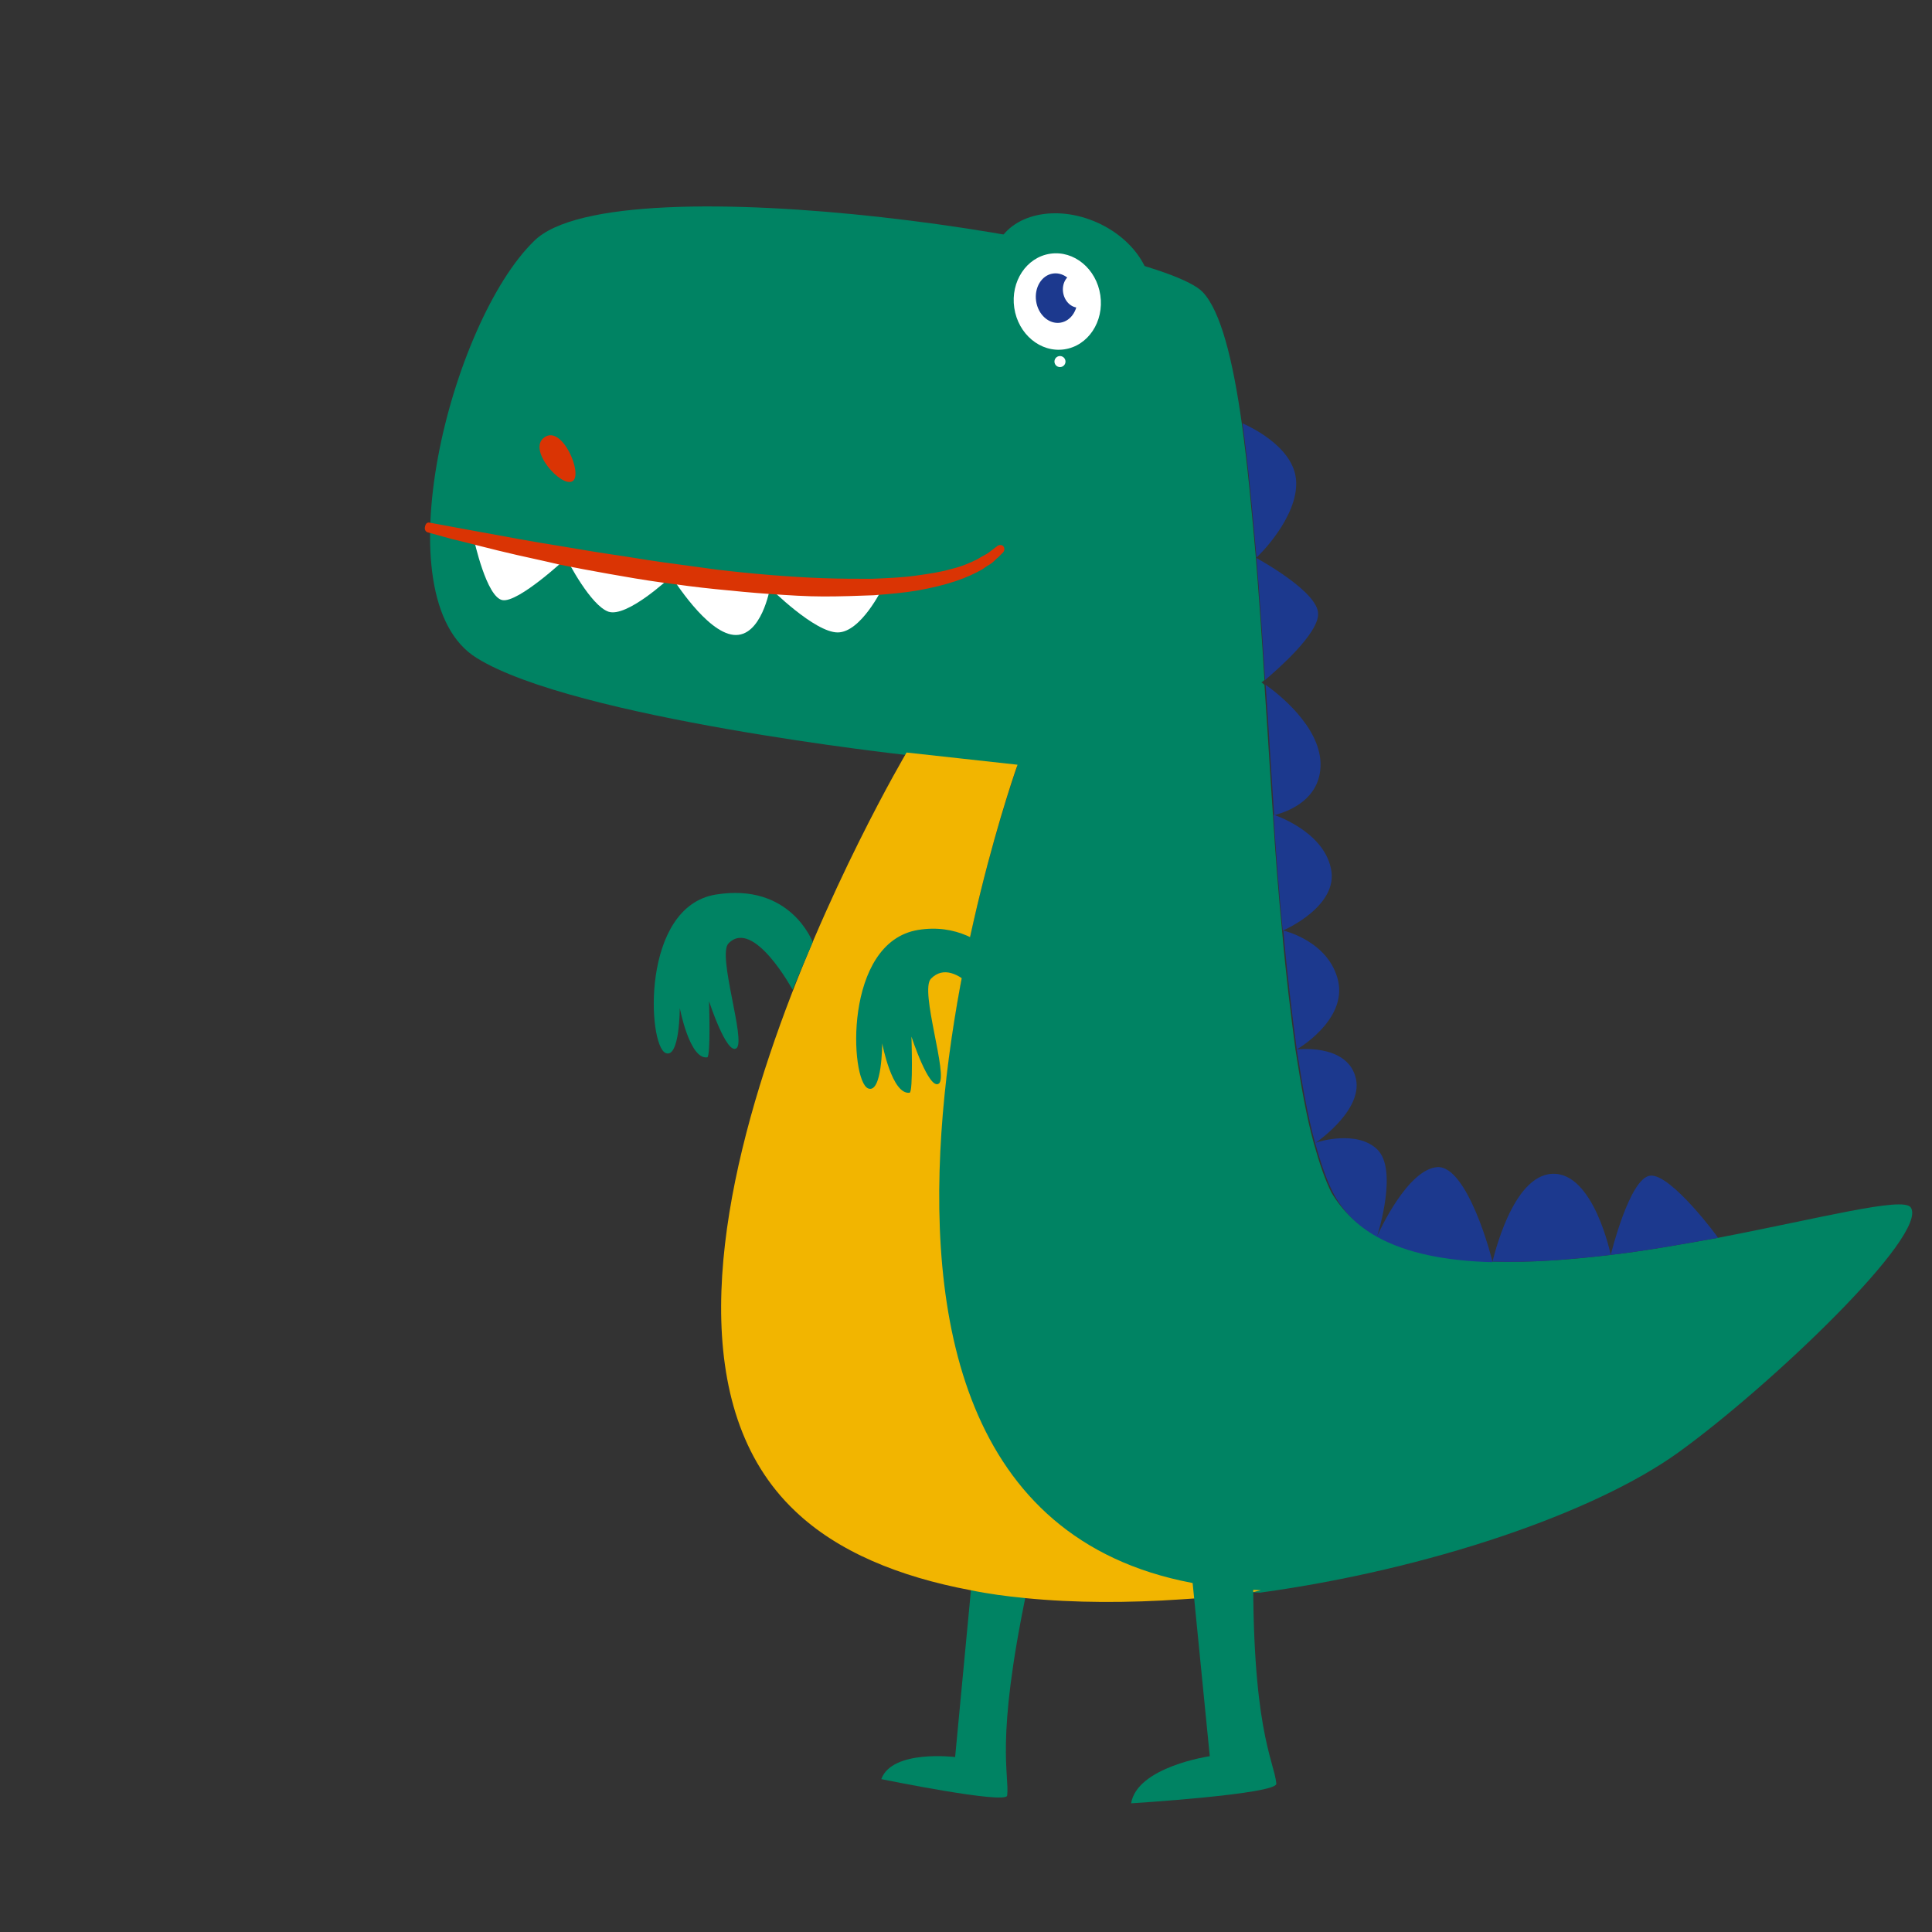 <svg
    fill="none"
    height="240"
    viewBox="0 0 240 240"
    width="240"
    xmlns="http://www.w3.org/2000/svg"
    xmlns:xlink="http://www.w3.org/1999/xlink"
    class="offline__illustration"
  >
    <rect x="0" y="0" width="240" height="240" fill="#333333" stroke="none"/>
    <clipPath id="a">
      <path d="m0 0h240v240h-240z"></path>
    </clipPath>
    <g clip-path="url(#a)">
      <path
        d="m127.519 197.742c-3.909 18.755-2.105 22.648-2.405 25.302-.075 1.15-15.637-2.035-15.637-2.035 1.353-3.716 9.172-2.742 9.172-2.742l2.029-21.41v-.265c2.256.53 4.511.884 6.841 1.15z"
        fill="#008363"
      ></path>
      <path
        d="m171.009 153.538c3.786 2.121 8.785 3.03 14.389 3.181 4.62.152 9.618-.227 14.693-.833 4.544-.53 9.088-1.363 13.329-2.121 12.647-2.423 22.947-5.149 23.932-3.786 2.347 3.332-17.419 22.19-28.855 30.445-10.527 7.573-31.051 14.541-51.954 17.419-66.115-2.121-30.217-102.544-30.217-102.544-7.574-.833-13.784-1.515-13.784-1.515s-41.275-4.544-53.317-12.042c-12.042-7.422-3.181-41.805 7.119-51.802 10.224-10.224 77.325.227 83.081 6.362 2.196 2.348 3.71 8.255 4.846 16.358.682 4.923 1.212 10.603 1.742 16.662.379 4.847.758 9.921 1.061 15.147-.228.227-.379.303-.379.303s.151.076.379.303c.378 5.377.681 10.83 1.06 16.207.303 4.923.682 9.769 1.136 14.389.454 5.302 1.06 10.224 1.666 14.768.682 4.393 1.363 8.331 2.272 11.588.682 2.423 1.363 4.468 2.196 6.134 1.364 2.272 3.257 4.09 5.605 5.377z"
        fill="#008363"
      ></path>
      <path
        d="m153.59 198.07c-2.272.303-4.544.455-6.816.606-6.664.455-13.253.455-19.387-.151-2.348-.227-4.62-.53-6.817-.985-8.86-1.666-16.51-4.771-21.811-9.845-26.886-25.447 13.859-94.213 13.859-94.213s6.211.682 13.784 1.515c0 0-35.898 100.424 30.218 102.544-1.06.303-2.045.455-3.03.53z"
        fill="#f2b500"
      ></path>
      <g fill="#1c398e">
        <path d="m205.015 146.041c-2.575.227-4.923 9.845-4.923 9.845 4.544-.53 9.088-1.363 13.329-2.121 0-.075-5.832-7.952-8.406-7.724z"></path>
        <path d="m192.822 145.813c-4.998.227-7.27 10.451-7.422 10.906 4.62.151 9.619-.228 14.693-.833 0 0-2.121-10.3-7.271-10.073z"></path>
        <path d="m178.583 144.981c-3.711.227-7.27 8.027-7.497 8.558.151-.531 2.575-8.255 0-10.755-2.5-2.423-7.271-.984-7.65-.833.455-.303 6.135-4.317 4.923-8.255-1.212-4.089-7.27-3.332-7.27-3.332s6.21-3.56 5.15-8.482c-1.136-4.999-6.816-6.286-6.816-6.286.454 5.301 1.06 10.224 1.666 14.768.681 4.393 1.363 8.331 2.272 11.587.681 2.424 1.363 4.469 2.196 6.135 1.212 2.347 3.029 4.165 5.453 5.528 3.787 2.121 8.785 3.03 14.389 3.181-.075-.606-3.105-11.966-6.816-11.814z"></path>
        <path d="m165.329 107.871c-.985-4.696-7.12-6.665-7.12-6.665.303 4.923.682 9.77 1.136 14.39.076 0 7.044-3.029 5.984-7.725z"></path>
        <path d="m164.042 94.768c-.152-4.62-5.302-8.634-6.816-9.694.378 5.377.681 10.83 1.06 16.207 0-.076 5.907-1.136 5.756-6.513z"></path>
        <path d="m156.091 69.322c.378 4.847.757 9.921 1.06 15.147 1.439-1.212 6.589-5.68 6.589-8.179.076-2.726-7.271-6.74-7.649-6.968z"></path>
        <path d="m161.013 59.779c-.227-4.468-6.362-7.043-6.665-7.195.682 4.923 1.212 10.603 1.742 16.661.303-.227 5.15-4.998 4.923-9.467z"></path>
      </g>
      <path
        d="m158.551 221.568c.151 1.312-18.041 2.448-18.041 2.448.751-4.546 9.772-5.857 9.772-5.857l-2.405-24.302c2.631-.175 5.187-.524 7.818-.874-.301 21.767 2.556 25.613 2.856 28.585z"
        fill="#008363"
      ></path>
      <path
        d="m100.955 117.034s-2.726-7.422-12.042-5.907-8.482 18.782-6.21 19.691c1.742.681 1.742-5.604 1.742-5.604s1.212 6.437 3.408 6.134c.454-.076.227-6.968.227-6.968s2.196 6.741 3.408 5.832c1.212-.909-2.424-11.587-.985-13.026 3.105-3.181 7.952 5.755 7.952 5.755"
        fill="#008363"
      ></path>
      <path
        d="m71.116 59.779c1.363-.833-1.287-7.043-3.484-5.453-2.196 1.515 2.12 6.286 3.484 5.453z"
        fill="#da3404"
      ></path>
      <path
        d="m127.69 124.153s-4.317-10.148-13.633-8.634c-9.315 1.515-8.482 18.782-6.21 19.691 1.742.682 1.742-5.604 1.742-5.604s1.212 6.437 3.408 6.134c.455-.075.227-6.967.227-6.967s2.197 6.74 3.408 5.831c1.212-.908-2.423-11.587-.984-13.026 3.105-3.181 7.725 4.165 7.725 4.165"
        fill="#008363"
      ></path>
      <path
        d="m70.358 69.321s-5.983 5.604-7.952 5.226-3.484-7.346-3.559-7.649c2.954.606 6.968 1.515 11.512 2.424z"
        fill="#fff"
      ></path>
      <path
        d="m83.386 71.594c-.303.303-5.529 5.15-7.801 4.393-2.196-.757-5.074-6.286-5.226-6.665 4.014.757 8.482 1.59 13.026 2.272z"
        fill="#fff"
      ></path>
      <path
        d="m83.385 71.595c4.014.606 8.179 1.06 12.269 1.363v.076s-1.06 6.21-4.544 5.832c-3.408-.379-7.422-6.892-7.725-7.271z"
        fill="#fff"
      ></path>
      <path
        d="m109.589 73.11s-2.651 5.453-5.529 5.453c-2.877 0-8.406-5.529-8.406-5.529v-.076c4.923.379 9.694.454 13.935.151z"
        fill="#fff"
      ></path>
      <path
        d="m82.854 71.517s-.151 0-.379-.076c-.151 0-.227 0-.227 0 .303 0 .606.076.606.076.303 0 .833.076 1.06.076 0 0 .303.076.606.076.076 0 0 0-.227 0s-.379-.076-.379-.076z"
        fill="#ff3f59"
      ></path>
      <path
        d="m53.395 64.93s4.468.833 11.133 2.045c1.666.303 3.484.606 5.377.909 1.893.303 3.938.682 6.059.985 2.121.303 4.241.682 6.437.985 2.196.303 4.468.606 6.665.909 4.468.53 9.012.909 13.178 1.06 2.12.076 4.165.076 6.058.076 1.894-.076 3.711-.151 5.377-.379 1.667-.227 3.181-.454 4.469-.833 1.287-.303 2.347-.757 3.256-1.212.379-.227.758-.454 1.061-.606.302-.151.53-.379.757-.53.379-.303.606-.454.606-.454l.075-.076c.228-.151.606-.151.758.076.151.227.151.53-.076.757 0 0-.227.227-.606.606-.227.151-.454.454-.757.682s-.757.454-1.136.757c-.909.53-2.045 1.06-3.408 1.515s-2.954.833-4.62 1.136c-1.742.303-3.559.454-5.528.606-1.97.076-4.09.151-6.211.151-2.12 0-4.392-.151-6.589-.303-2.272-.151-4.544-.379-6.816-.606s-4.544-.53-6.74-.833c-2.196-.303-4.393-.682-6.513-1.06-2.121-.379-4.165-.757-6.059-1.136-1.893-.454-3.711-.833-5.377-1.212-3.332-.757-6.059-1.515-8.028-1.969-1.893-.53-3.029-.833-3.029-.833-.303-.076-.454-.379-.379-.682.076-.454.303-.606.606-.53z"
        fill="#da3404"
      ></path>
      <ellipse
        cx="133.189"
        cy="34.586"
        fill="#008363"
        rx="7.663"
        ry="10.217"
        transform="matrix(-.409 .913 -.913 -.409 219.22 -72.811)"
      ></ellipse>
      <path
        d="m132.216 43.397c2.952-.434 4.954-3.446 4.471-6.726s-3.267-5.587-6.22-5.153c-2.952.434-4.954 3.446-4.471 6.726s3.268 5.587 6.22 5.153z"
        fill="#fff"
      ></path>
      <path
        d="m131.705 40.088c1.406-.207 2.344-1.742 2.096-3.429s-1.589-2.887-2.995-2.68-2.344 1.742-2.096 3.429c.249 1.687 1.589 2.887 2.995 2.68z"
        fill="#1c398e"
      ></path>
      <path
        d="m132.358 44.969c.029-.378-.253-.708-.631-.738-.377-.03-.708.253-.737.63-.03.378.252.708.63.738s.708-.252.738-.63z"
        fill="#fff"
      ></path>
      <path
        d="m134.247 38.192c.978-.185 1.592-1.278 1.371-2.442-.22-1.164-1.19-1.957-2.168-1.772-.977.185-1.591 1.278-1.371 2.442.22 1.164 1.191 1.957 2.168 1.772z"
        fill="#fff"
      ></path>
      <!-- <path
        d="m27.6956 92.3364 3.1807-.7455-2.1829 2.3855z"
        fill="#1c398e"
      ></path> -->
      <!-- <path
        d="m22.308 100.231c.4671-.6164.6423-1.3558.5839-2.1569-.2335-2.2799-.3503-7.0245 2.3355-7.9488 3.5616-1.1708 4.2623 6.1619 4.5542 9.5509.2919 3.3888 9.1084 15.0968-14.0129 14.9738-.0584 0 2.9777-9.675 6.5393-14.419z"
        fill="#da3404"
      ></path> -->
      <!-- <path
        d="m25.7081 93.1802c.2196 0 .3976-.178.3976-.3976s-.178-.3976-.3976-.3976c-.2195 0-.3976.178-.3976.3976s.1781.3976.3976.3976z"
        fill="#fff"
      ></path> -->
      <!-- <path
        d="m23.7197 113.855v2.386"
        stroke="#591d06"
        stroke-miterlimit="10"
        stroke-width=".75"
      ></path> -->
      <!-- <path
        d="m26.1045 113.06v3.181"
        stroke="#591d06"
        stroke-miterlimit="10"
        stroke-width=".75"
      ></path> -->
      <!-- <path
        d="m24.0984 107.422c1.2116-2.429-.5048-6.795-1.5145-8.6747-.505.7228-1.9693 3.0357-3.7867 6.5057s-2.7766 6.651-3.029 7.807c2.2719-.867 7.1186-3.209 8.3302-5.638z"
        fill="#f2b500"
      ></path> -->
      <!-- <path
        d="m42.8834 134.966-2.7767.402 12.5346 86.72 2.7766-.401z"
        fill="#f2b500"
      ></path> -->
      <!-- <path
        d="m64.5161 109.828c-.9695-1.113-39.479 5.41-48.5592 6.966-1.0698.184-1.7784 1.174-1.6198 2.248.8257 5.59 3.1758 21.543 3.2967 22.853.13 1.408 39.6477-5.406 48.6517-6.977 1.035-.18 1.7264-1.116 1.6118-2.16-.6109-5.566-2.4705-21.884-3.3812-22.93z"
        fill="#1c398e"
      ></path> -->
      <!-- <path
        clip-rule="evenodd"
        d="m39.4294 118.881c-4.085.59-7.5421 2.781-9.8303 5.848-.2665.357-.7722.431-1.1294.164-.3572-.266-.4308-.772-.1642-1.129 2.534-3.396 6.3669-5.826 10.893-6.481 4.5262-.654 8.8903.591 12.2822 3.131.3568.267.4295.773.1624 1.13-.2672.356-.7729.429-1.1297.162-3.0629-2.293-6.999-3.416-11.084-2.825z"
        fill="#fff"
        fill-rule="evenodd"
      ></path> -->
      <!-- <path
        clip-rule="evenodd"
        d="m40.2717 124.141c-2.6519.383-4.8957 1.796-6.3817 3.772-.2679.356-.7739.428-1.1301.16s-.4277-.774-.1598-1.13c1.733-2.304 4.3517-3.953 7.4407-4.4 3.0889-.446 6.0675.394 8.3819 2.113.3578.265.4325.771.1667 1.129-.2657.358-.7712.432-1.129.166-1.9847-1.473-4.5369-2.194-7.1887-1.81z"
        fill="#fff"
        fill-rule="evenodd"
      ></path> -->
      <!-- <path
        clip-rule="evenodd"
        d="m41.033 129.412c-1.161.168-2.1417.805-2.7842 1.702-.2596.362-.7638.445-1.1261.186-.3623-.26-.4456-.764-.186-1.126.8854-1.236 2.248-2.125 3.8654-2.359 1.6175-.234 3.176.233 4.3751 1.167.3516.274.4144.782.1405 1.133-.274.352-.7811.415-1.1326.141-.8702-.679-1.9911-1.011-3.1521-.844z"
        fill="#fff"
        fill-rule="evenodd"
      ></path> -->
      <!-- <ellipse
        fill="#fff"
        rx="1.53334"
        ry="1.53334"
        transform="matrix(.989715 -.143053 .143054 .989715 41.565 133.658)"
      ></ellipse> -->
      <!-- <path
        d="m24.797 137.048 33.9507-23.252"
        stroke="#da3404"
        stroke-width="3"
      ></path> -->
      <!-- <path
        d="m15.1085 222.713c-2.0979-5.525-3.5503-11.21-4.5186-17.055-.4841-2.963-.72618-6.246 1.1297-8.568.4034-.48.9682-.96 1.6138-.8.4034.08.6455.32.9682.64 4.9221 4.805 8.4724 11.05 10.0055 17.776-1.0489-11.29.0807-22.74 3.3083-33.629.4841-1.602 1.2103-3.523 2.9048-4.004 3.3083 11.45 5.3255 23.3 5.971 35.231 1.291-11.05 11.1514-21.539 16.5576-31.227 1.6138 1.521 1.6944 4.003 1.6138 6.165-.3228 12.571-6.9555 24.901-7.2783 37.392"
        fill="#da3404"
      ></path> -->
      <!-- <path
        d="m212.166 32.9268h-43.873l4.909-4.1602v-8.2372c0-6.906 5.575-12.48063 12.48-12.48063h26.567c6.906 0 12.481 5.57463 12.481 12.48063-.167 6.8227-5.741 12.3974-12.564 12.3974z"
        fill="#f2b500"
      ></path> -->
      <!-- <path
        d="m190.682 16.0975-2.413 5.1302-2.653-5.1302h-1.958l3.651 6.9471-1.2 2.4048h1.908l4.585-9.3519z"
        fill="#da3404"
      ></path> -->
      <!-- <path
        d="m198.451 18.9031h-5.748v6.5463h1.643v-4.9698h2.463v4.9698h1.642z"
        fill="#da3404"
      ></path> -->
      <!-- <path
        d="m205.572 24.9818v-1.7501c-.543.5344-1.351.8684-2.16.8417-1.137 0-1.882-.7616-1.882-2.004 0-1.0955.657-1.8838 1.567-1.8838.416 0 .96.294 1.061 1.0287h1.591c.038-1.3092-.884-2.4715-2.652-2.4715-1.883 0-3.26 1.4028-3.26 3.3266 0 2.0975 1.301 3.5403 3.5 3.5403.922 0 1.654-.2137 2.235-.6279z"
        fill="#da3404"
      ></path> -->
      <!-- <path
        d="m207.975 25.5162c.594 0 1.036-.4676 1.036-1.0955s-.442-1.0955-1.036-1.0955-1.036.4676-1.036 1.0955.442 1.0955 1.036 1.0955z"
        fill="#da3404"
      ></path> -->
      <!-- <path
        d="m211.762 25.5162c.594 0 1.036-.4676 1.036-1.0955s-.442-1.0955-1.036-1.0955-1.036.4676-1.036 1.0955.442 1.0955 1.036 1.0955z"
        fill="#da3404"
      ></path> -->
      <!-- <path
        d="m215.549 25.5162c.594 0 1.036-.4676 1.036-1.0955s-.442-1.0955-1.036-1.0955c-.593 0-1.035.4676-1.035 1.0955s.442 1.0955 1.035 1.0955z"
        fill="#da3404"
      ></path> -->
    </g>
  </svg>
